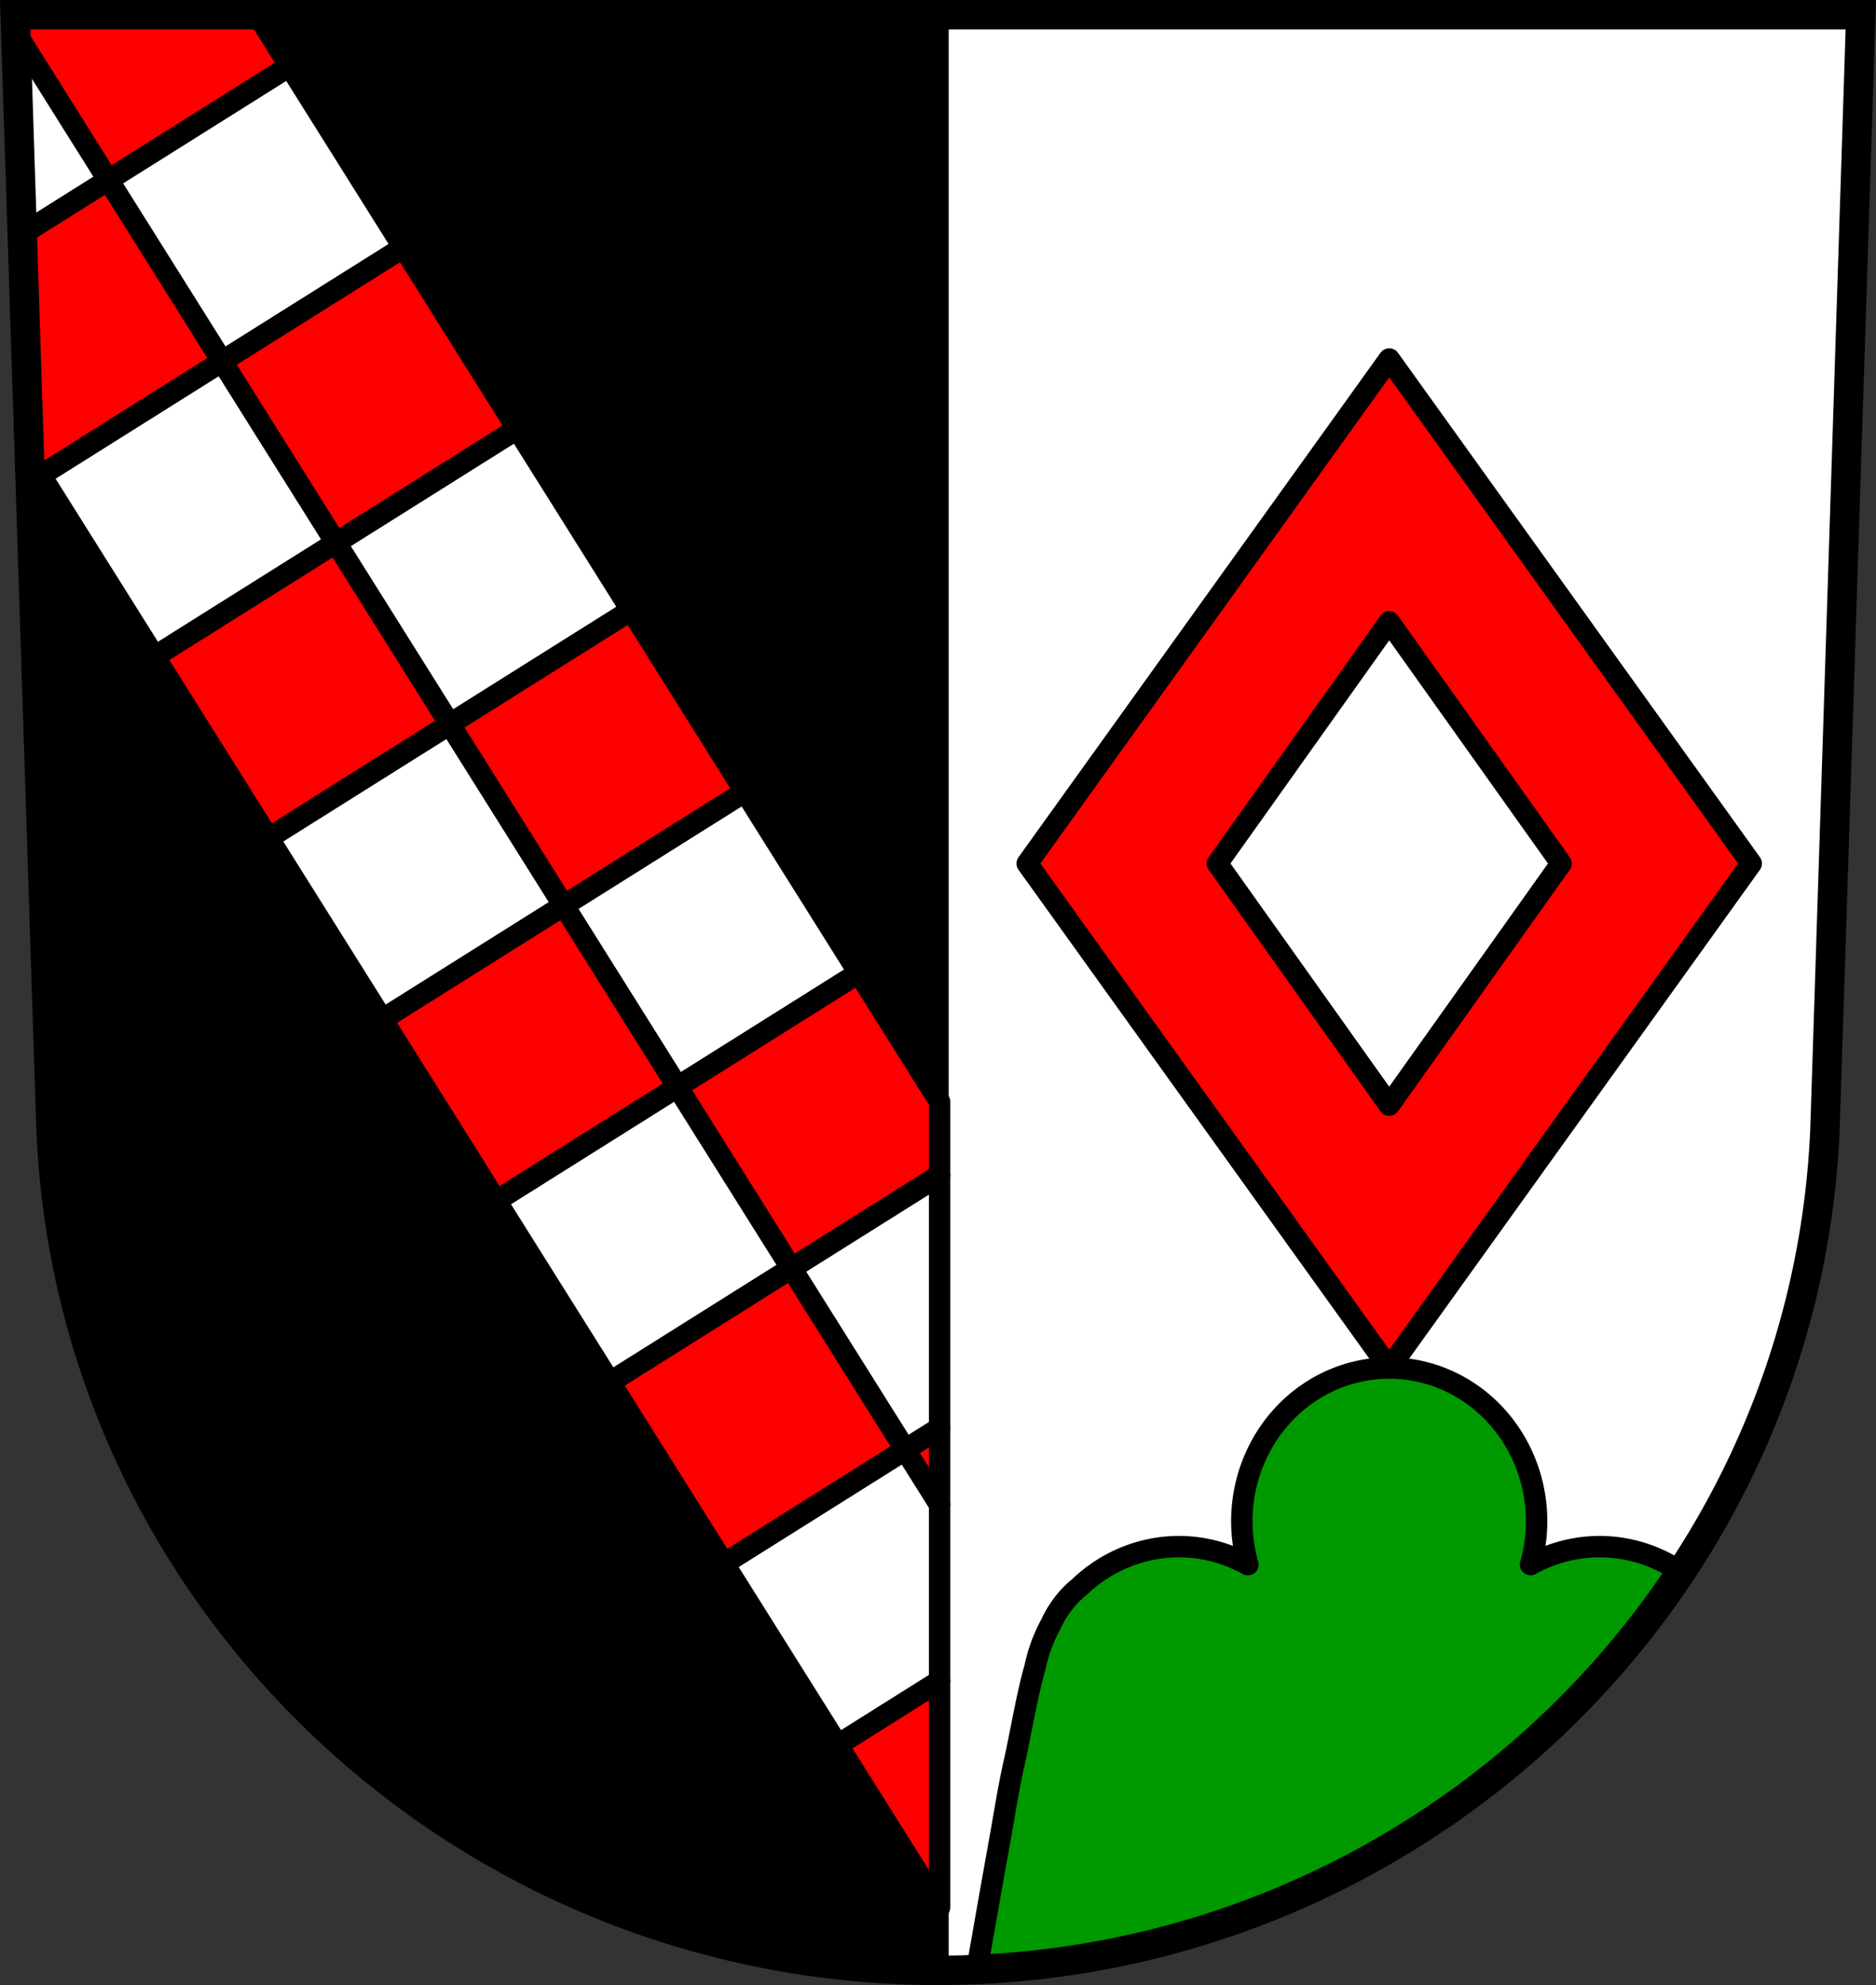 <?xml version="1.0" encoding="UTF-8" standalone="no"?>
<!-- Created with Inkscape (http://www.inkscape.org/) -->

<svg
   xmlns:dc="http://purl.org/dc/elements/1.1/"
   xmlns:cc="http://creativecommons.org/ns#"
   xmlns:rdf="http://www.w3.org/1999/02/22-rdf-syntax-ns#"
   xmlns:svg="http://www.w3.org/2000/svg"
   xmlns="http://www.w3.org/2000/svg"
   xmlns:sodipodi="http://sodipodi.sourceforge.net/DTD/sodipodi-0.dtd"
   xmlns:inkscape="http://www.inkscape.org/namespaces/inkscape"
   width="197.932mm"
   height="209.344mm"
   viewBox="0 0 701.334 741.769"
   id="svg11476"
   version="1.1"
   inkscape:version="0.91 r13725"
   sodipodi:docname="DEU Wald COA.svg">
  <rect x="0" y="0" width="701.334" height="741.769" fill="#333333" stroke="none"/>
  <defs
     id="defs11478" />
  <sodipodi:namedview
     id="base"
     pagecolor="#ffffff"
     bordercolor="#666666"
     borderopacity="1.0"
     inkscape:pageopacity="0.0"
     inkscape:pageshadow="2"
     inkscape:zoom="0.72798985"
     inkscape:cx="350.66705"
     inkscape:cy="370.88431"
     inkscape:document-units="px"
     inkscape:current-layer="layer1"
     showgrid="false"
     inkscape:window-width="1366"
     inkscape:window-height="745"
     inkscape:window-x="-8"
     inkscape:window-y="-8"
     inkscape:window-maximized="1"
     fit-margin-top="0"
     fit-margin-left="0"
     fit-margin-right="0"
     fit-margin-bottom="0"
     inkscape:object-paths="false"
     inkscape:snap-midpoints="true"
     inkscape:snap-smooth-nodes="true"
     inkscape:object-nodes="true"
     inkscape:snap-nodes="true" />
  <g
     inkscape:label="Ebene 1"
     inkscape:groupmode="layer"
     id="layer1"
     transform="translate(-25.304,-34.621)">
    <path
       style="fill:#ffffff;fill-rule:evenodd;stroke:none;stroke-width:11;stroke-opacity:1"
       inkscape:connector-curvature="0"
       d="m 30.983,40.121 13.398,416.624 c 7.415,175.25 153.92,314.046 331.589,314.144 177.51,-0.215 324.069,-139.061 331.589,-314.144 l 13.398,-416.624 -344.979,0 z"
       id="path10563-0-8" />
    <path
       style="opacity:1;fill:#009900;fill-opacity:1;fill-rule:nonzero;stroke:#000000;stroke-width:8;stroke-linecap:round;stroke-linejoin:round;stroke-miterlimit:4;stroke-dasharray:none;stroke-dashoffset:0;stroke-opacity:1"
       d="M 519.354 511.189 A 55.107 57.282 0 0 0 464.246 568.471 A 55.107 57.282 0 0 0 466.527 584.648 A 55.107 57.282 0 0 0 440.701 577.922 A 55.107 57.282 0 0 0 403.34 593.195 C 403.134 593.364 402.923 593.531 402.721 593.701 C 398.756 597.043 395.556 601.403 393.266 606.055 C 393.128 606.334 393.005 606.619 392.871 606.9 A 55.107 57.282 0 0 0 386.912 623.086 C 383.603 634.815 381.773 647.101 379.082 658.982 C 376.973 668.295 375.553 677.749 373.852 687.145 C 371.249 701.514 367.785 721.254 365.217 735.934 C 474.947 731.093 571.438 673.29 628.4 587.465 A 55.107 57.282 0 0 0 598.004 577.922 A 55.107 57.282 0 0 0 572.188 584.633 A 55.107 57.282 0 0 0 574.461 568.471 A 55.107 57.282 0 0 0 519.354 511.189 z "
       transform="translate(25.304,34.621)"
       id="path11773-0" />
    <path
       style="opacity:1;fill:#000000;fill-opacity:1;fill-rule:nonzero;stroke:#000000;stroke-width:8;stroke-linecap:round;stroke-linejoin:round;stroke-miterlimit:4;stroke-dasharray:none;stroke-dashoffset:0;stroke-opacity:1"
       d="M 5.68 5.5 L 19.078 422.125 C 26.493 597.375 172.997 736.171 350.666 736.27 L 350.666 5.5 L 5.68 5.5 z "
       transform="translate(25.304,34.621)"
       id="rect11862" />
    <path
       style="fill:#ff0000;fill-rule:evenodd;stroke:#000000;stroke-width:8;stroke-linecap:butt;stroke-linejoin:round;stroke-miterlimit:4;stroke-dasharray:none;stroke-opacity:1;fill-opacity:1"
       d="M 544.657,168.761 409.306,357.287 544.657,545.81 680.009,357.287 544.657,168.761 Z m 0,98.232 64.25,90.293 -64.25,90.293 -64.25,-90.293 64.25,-90.293 z"
       id="path11884"
       inkscape:connector-curvature="0" />
    <g
       id="g11999"
       style="fill:none;stroke:#c542d2;stroke-opacity:1"
       transform="matrix(0.532,0.847,-0.847,0.532,-1374.61,-1604.174)"
       inkscape:transform-center-x="-90.142164"
       inkscape:transform-center-y="117.73669">
      <path
         style="opacity:1;fill:#ffffff;fill-opacity:1;fill-rule:nonzero;stroke:#000000;stroke-width:8;stroke-linecap:round;stroke-linejoin:round;stroke-miterlimit:4;stroke-dasharray:none;stroke-dashoffset:0;stroke-opacity:1"
         d="M 107.742 24.447 L 39.994 66.992 L 82.539 134.74 L 150.287 92.195 L 107.742 24.447 z M 82.539 134.74 L 14.789 177.285 L 57.334 245.035 L 125.084 202.49 L 82.539 134.74 z M 125.084 202.49 L 167.629 270.238 L 235.377 227.693 L 192.832 159.945 L 125.084 202.49 z M 167.629 270.238 L 99.879 312.783 L 142.424 380.533 L 210.174 337.988 L 167.629 270.238 z M 210.174 337.988 L 252.717 405.736 L 320.467 363.191 L 277.922 295.443 L 210.174 337.988 z M 252.717 405.736 L 184.969 448.281 L 227.514 516.031 L 295.262 473.486 L 252.717 405.736 z M 295.262 473.486 L 337.807 541.234 L 350.666 533.16 L 350.666 438.693 L 295.262 473.486 z M 337.807 541.234 L 270.059 583.779 L 312.604 651.529 L 350.666 627.627 L 350.666 561.713 L 337.807 541.234 z "
         transform="matrix(0.532,-0.847,0.847,0.532,2132.323,-314.01)"
         id="rect11936" />
      <path
         style="opacity:1;fill:#ff0000;fill-opacity:1;fill-rule:nonzero;stroke:#000000;stroke-width:8;stroke-linecap:round;stroke-linejoin:round;stroke-miterlimit:4;stroke-dasharray:none;stroke-dashoffset:0;stroke-opacity:1"
         d="M 39.994 66.992 L 8.297 86.896 L 11.01 171.268 L 11.01 171.27 L 14.789 177.285 L 82.539 134.74 L 39.994 66.992 z M 82.539 134.74 L 125.084 202.49 L 192.832 159.945 L 150.287 92.195 L 82.539 134.74 z M 125.084 202.49 L 57.334 245.035 L 99.879 312.783 L 167.629 270.238 L 125.084 202.49 z M 167.629 270.238 L 210.174 337.988 L 277.922 295.443 L 235.377 227.693 L 167.629 270.238 z M 210.174 337.988 L 142.424 380.533 L 184.969 448.281 L 252.717 405.736 L 210.174 337.988 z M 252.717 405.736 L 295.262 473.486 L 350.666 438.693 L 350.666 411.281 L 320.467 363.191 L 252.717 405.736 z M 295.262 473.486 L 227.514 516.031 L 270.059 583.779 L 337.807 541.234 L 295.262 473.486 z M 337.807 541.234 L 350.666 561.713 L 350.666 533.16 L 337.807 541.234 z "
         transform="matrix(0.532,-0.847,0.847,0.532,2132.323,-314.01)"
         id="rect11936-4" />
      <path
         style="opacity:1;fill:#ff0000;fill-opacity:1;fill-rule:nonzero;stroke:#000000;stroke-width:8;stroke-linecap:round;stroke-linejoin:round;stroke-miterlimit:4;stroke-dasharray:none;stroke-dashoffset:0;stroke-opacity:1"
         d="M 350.666 627.627 L 312.604 651.529 L 350.666 712.139 L 350.666 627.627 z "
         transform="matrix(0.532,-0.847,0.847,0.532,2132.323,-314.01)"
         id="rect11936-4-2" />
      <path
         style="opacity:1;fill:#ffffff;fill-opacity:1;fill-rule:nonzero;stroke:#000000;stroke-width:8;stroke-linecap:round;stroke-linejoin:round;stroke-miterlimit:4;stroke-dasharray:none;stroke-dashoffset:0;stroke-opacity:1"
         d="M 5.912 12.719 L 8.297 86.896 L 39.994 66.992 L 5.912 12.719 z "
         transform="matrix(0.532,-0.847,0.847,0.532,2132.323,-314.01)"
         id="rect11936-1" />
      <path
         style="opacity:1;fill:#ff0000;fill-opacity:1;fill-rule:nonzero;stroke:#000000;stroke-width:8;stroke-linecap:round;stroke-linejoin:round;stroke-miterlimit:4;stroke-dasharray:none;stroke-dashoffset:0;stroke-opacity:1"
         d="M 5.68 5.5 L 5.912 12.719 L 39.994 66.992 L 107.742 24.447 L 95.844 5.5 L 5.68 5.5 z "
         transform="matrix(0.532,-0.847,0.847,0.532,2132.323,-314.01)"
         id="rect11936-4-6" />
    </g>
    <path
       style="fill:none;fill-rule:evenodd;stroke:#000000;stroke-width:11;stroke-opacity:1"
       inkscape:connector-curvature="0"
       d="m 30.983,40.121 13.398,416.624 c 7.415,175.25 153.92,314.046 331.589,314.144 177.51,-0.215 324.069,-139.061 331.589,-314.144 l 13.398,-416.624 -344.979,0 z"
       id="path10563-0" />
  </g>
</svg>
